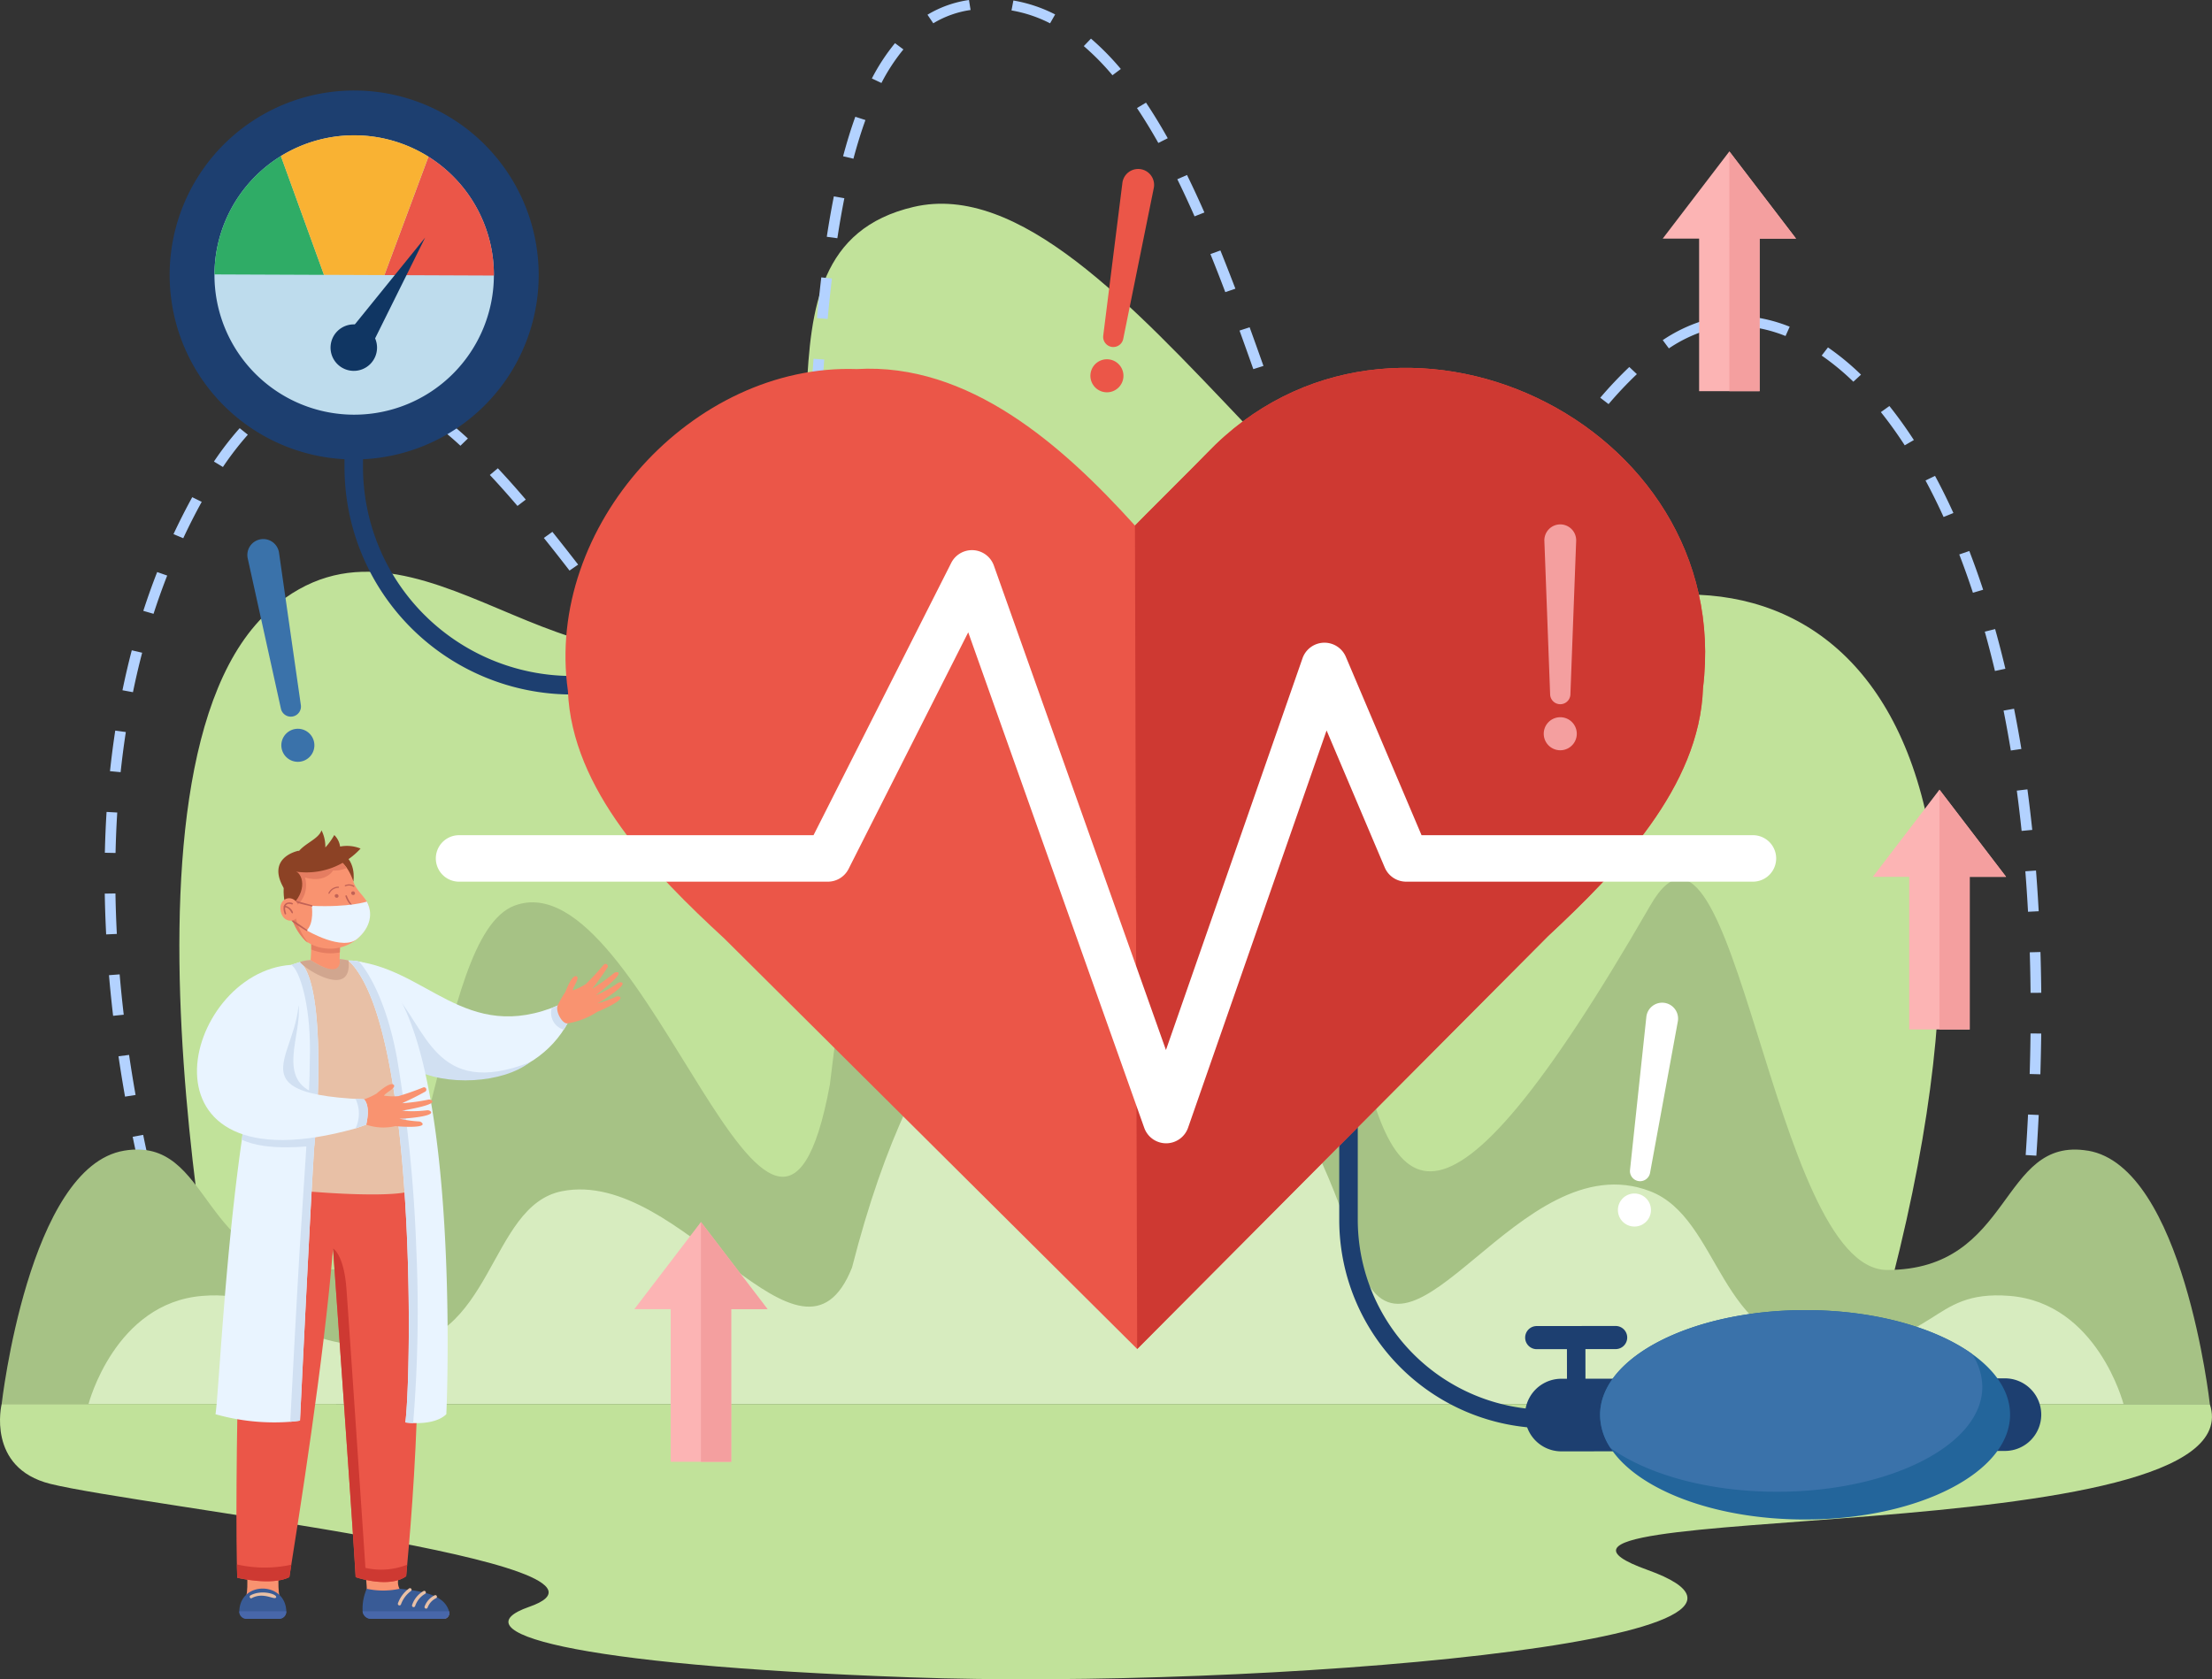 <svg xmlns="http://www.w3.org/2000/svg" xmlns:xlink="http://www.w3.org/1999/xlink" width="295" height="223.993" viewBox="0 0 295 223.993">
  <rect x="0" y="0" width="295" height="223.993" fill="#333333" stroke="none"/>
  <defs>
    <clipPath id="clip-path">
      <rect id="Rectángulo_379411" data-name="Rectángulo 379411" width="295" height="223.993" transform="translate(0 0)" fill="none"/>
    </clipPath>
  </defs>
  <g id="Grupo_1075346" data-name="Grupo 1075346" transform="translate(0 0.002)">
    <g id="Grupo_1075345" data-name="Grupo 1075345" transform="translate(0 -0.002)" clip-path="url(#clip-path)">
      <path id="Trazado_826315" data-name="Trazado 826315" d="M200.775,379.823s-18.592-84.584,5.4-105.478c19.51-16.993,40.552,16.348,61.687,1.522,18.816-13.2-.978-49.339,23.978-55.152,27.982-6.518,60.034,64.9,87.723,54.666,33.6-12.423,67.02,12.8,38.138,104.606Z" transform="translate(-169.985 -193.118)" fill="#c1e29a"/>
      <path id="Trazado_826316" data-name="Trazado 826316" d="M124.178,177.976c-.583-1.688-1.16-3.437-1.715-5.2l1.367-.384c.551,1.75,1.124,3.488,1.7,5.165Zm244.529-2.18-1.415-.165c.235-1.8.458-3.607.663-5.379l1.418.147c-.206,1.778-.43,3.594-.665,5.4M120.889,167.54c-.5-1.741-.983-3.514-1.439-5.271l1.385-.321c.453,1.746.934,3.508,1.43,5.239Zm249.067-2.548-1.42-.127c.181-1.8.348-3.619.5-5.394l1.421.106c-.15,1.782-.317,3.6-.5,5.414m-251.808-8.024c-.412-1.774-.8-3.567-1.165-5.331l1.4-.256c.359,1.752.748,3.535,1.157,5.3Zm252.716-2.812-1.423-.085c.121-1.8.227-3.621.315-5.405l1.424.063c-.088,1.791-.194,3.617-.316,5.427m-254.9-7.876c-.317-1.8-.611-3.606-.873-5.381l1.412-.186c.26,1.763.552,3.562.867,5.345ZM371.4,143.3l-1.425-.039c.056-1.811.094-3.631.114-5.411l1.426.014c-.02,1.788-.059,3.617-.115,5.436m-257.025-7.8c-.213-1.814-.4-3.637-.55-5.421l1.421-.108c.151,1.77.335,3.581.546,5.381Zm255.719-3.062c-.017-1.812-.053-3.632-.108-5.409l1.426-.039c.055,1.786.092,3.616.109,5.437ZM113.448,124.64c-.094-1.824-.157-3.656-.186-5.443l1.426-.021c.029,1.773.091,3.589.185,5.4Zm256.306-3.02c-.1-1.81-.218-3.626-.358-5.4l1.422-.1c.14,1.782.261,3.608.36,5.429ZM114.7,113.776l-1.426-.028c.04-1.829.116-3.661.228-5.445l1.424.079c-.11,1.767-.186,3.581-.226,5.393m254.2-2.94c-.19-1.809-.406-3.617-.641-5.372l1.415-.169c.236,1.767.453,3.586.645,5.407ZM115.379,103l-1.419-.135c.194-1.822.43-3.643.7-5.413l1.411.194c-.269,1.75-.5,3.552-.694,5.354m252.083-2.891c-.3-1.8-.622-3.59-.968-5.324l1.4-.249c.349,1.749.677,3.554.976,5.366Zm-168.653-.19a11.513,11.513,0,0,1-5.4-2.619l.9-1.044a10.4,10.4,0,0,0,4.651,2.324Zm4.948-3.206-1.27-.613a20.481,20.481,0,0,0,1.715-4.982l1.393.288a21.418,21.418,0,0,1-1.838,5.307m-14.533-3.278c-1.136-1.2-2.35-2.571-3.711-4.206l1.121-.833c1.342,1.612,2.537,2.965,3.652,4.139Zm-72.2-1.105-1.4-.257c.369-1.8.788-3.592,1.242-5.33l1.384.323c-.449,1.716-.862,3.487-1.227,5.263M365.342,89.5c-.422-1.78-.878-3.544-1.354-5.244l1.379-.345c.481,1.716.94,3.5,1.367,5.294ZM206.555,85.987l-1.414-.172c.219-1.608.415-3.369.6-5.384l1.421.116c-.186,2.034-.385,3.813-.606,5.44m-24.535-1.1c-1.159-1.479-2.361-3.043-3.4-4.392l1.154-.791c1.034,1.347,2.234,2.907,3.389,4.381Zm104.4-.111a6.276,6.276,0,0,1-3.239-.932l.76-1.14a4.814,4.814,0,0,0,4.751.19l.613,1.216a7.03,7.03,0,0,1-2.886.665m-166.653-2.9-1.364-.394c.567-1.751,1.188-3.492,1.848-5.175l1.337.468c-.65,1.659-1.263,3.375-1.821,5.1m174.2-1.285-1.048-.914a45.986,45.986,0,0,0,3.543-4.173l1.155.79a47.314,47.314,0,0,1-3.651,4.3m-14.843-.926a41,41,0,0,1-2.8-4.843l1.289-.576a39.7,39.7,0,0,0,2.7,4.686Zm83.283-.6c-.574-1.746-1.187-3.464-1.822-5.108l1.34-.462c.642,1.664,1.263,3.4,1.844,5.17ZM175.243,76.107c-1.3-1.685-2.392-3.068-3.422-4.353l1.137-.813c1.035,1.291,2.126,2.68,3.436,4.37Zm32.347-1-1.423-.087c.108-1.579.218-3.353.336-5.424l1.424.073c-.118,2.076-.229,3.855-.337,5.439m-83.862-3.317-1.3-.544q1.174-2.513,2.5-4.929l1.264.623q-1.308,2.374-2.463,4.85m177.162,0-1.191-.74c1.013-1.456,2.06-3,3.12-4.556l1.2.728c-1.062,1.562-2.11,3.106-3.128,4.568M274.038,69.8c-.646-1.531-1.313-3.2-2.04-5.106l1.341-.457c.722,1.891,1.384,3.547,2.024,5.064Zm84.455-.84c-.767-1.687-1.578-3.327-2.41-4.872l1.271-.611c.847,1.571,1.671,3.237,2.45,4.952ZM168.3,67.485c-1.294-1.518-2.5-2.868-3.682-4.129l1.067-.894c1.2,1.277,2.418,2.644,3.726,4.178Zm39.924-3.253-1.424-.068c.1-1.8.192-3.6.293-5.434l1.424.071c-.1,1.832-.2,3.632-.293,5.431m98.92-1.562-1.19-.743c1.191-1.7,2.257-3.177,3.258-4.5l1.161.782c-.991,1.315-2.048,2.776-3.23,4.466M129.02,62.29l-1.2-.725a41.917,41.917,0,0,1,3.434-4.451l1.089.869a40.592,40.592,0,0,0-3.322,4.307m141.073-2.741c-.654-1.811-1.3-3.622-1.837-5.156l1.353-.426c.541,1.531,1.181,3.34,1.834,5.147Zm-109.4-.094a48.432,48.432,0,0,0-4.259-3.521l.87-1.068a49.868,49.868,0,0,1,4.385,3.623ZM353.313,59.4c-1.022-1.575-2.093-3.065-3.184-4.429l1.137-.813c1.119,1.4,2.217,2.925,3.263,4.538Zm-216.972-5.08-.865-1.071a17.247,17.247,0,0,1,5.268-2.631l.417,1.288a15.8,15.8,0,0,0-4.82,2.414M313.813,53.9l-1.108-.848a53.825,53.825,0,0,1,3.874-4.1l1.009.952a52.56,52.56,0,0,0-3.775,4m-104.977-.53-1.423-.08c.123-1.958.246-3.737.375-5.437l1.422.1c-.128,1.695-.251,3.468-.374,5.421m-57.114-.282a17.623,17.623,0,0,0-5.2-1.587l.194-1.335a19.107,19.107,0,0,1,5.644,1.716ZM346.46,50.915a33.113,33.113,0,0,0-4.225-3.487l.84-1.089a34.532,34.532,0,0,1,4.406,3.635Zm-80.023-1.678c-.709-2-1.294-3.639-1.84-5.144l1.349-.437c.547,1.508,1.133,3.146,1.843,5.154Zm55.419-2.769-.817-1.1a20.575,20.575,0,0,1,5.265-2.552l.44,1.281a19.132,19.132,0,0,0-4.888,2.374m15.56-1.651a18.853,18.853,0,0,0-5.314-1.295l.133-1.342a20.345,20.345,0,0,1,5.735,1.395ZM209.666,42.544l-1.42-.119c.178-1.89.371-3.716.575-5.427l1.417.151c-.2,1.7-.395,3.515-.571,5.4M262.7,38.967c-.689-1.817-1.338-3.478-1.985-5.078l1.332-.481c.65,1.609,1.3,3.279,2,5.1Zm-51.736-7.191-1.411-.193c.288-1.887.606-3.7.942-5.392l1.4.249c-.333,1.673-.647,3.468-.932,5.336M258.6,28.858c-.766-1.742-1.539-3.408-2.3-4.952l1.294-.566c.765,1.561,1.545,3.243,2.319,5Zm-45.489-7.69-1.383-.327c.5-1.881,1.046-3.654,1.63-5.268l1.349.436c-.571,1.578-1.108,3.313-1.6,5.158m40.661-2.1c-.938-1.669-1.9-3.236-2.848-4.657l1.205-.72c.971,1.45,1.947,3.046,2.9,4.746Zm-36.924-8-1.279-.6a26.593,26.593,0,0,1,3.086-4.711l1.12.834a25.26,25.26,0,0,0-2.928,4.474m30.808-1.03a33.788,33.788,0,0,0-3.823-3.886l.957-1A35.165,35.165,0,0,1,248.767,9.2Zm-23.9-6.936-.769-1.135A14.729,14.729,0,0,1,228.514,0l.217,1.332a13.259,13.259,0,0,0-4.98,1.777m15.58,0a17.87,17.87,0,0,0-5.143-1.719l.25-1.326a19.348,19.348,0,0,1,5.57,1.86Z" transform="translate(-99.29 0.002)" fill="#b3d2ff"/>
      <path id="Trazado_826317" data-name="Trazado 826317" d="M280.013,697c-11.834-1.98-9.9,15.907-26.771,15.907-15.422,0-20.356-68.114-31.578-48.643-57.526,99.819-24.122-42.45-69.872-44.258-20.687-.818-34.471,24.079-39.555,68.16C104.87,728.016,87.782,657.771,70.2,664.3c-11.177,4.151-9.9,48.6-25.319,48.6-16.868,0-14.937-17.886-26.771-15.907-12.741,2.132-16.327,33.79-16.327,33.79H296.27s-3.516-31.658-16.257-33.79" transform="translate(-1.56 -543.505)" fill="#a6c285"/>
      <path id="Trazado_826318" data-name="Trazado 826318" d="M351.856,1070.47c-10.887-.845-9.11,6.792-24.628,6.792-14.188,0-13.8-17.117-23.293-20.755-17.485-6.7-31.9,27.207-38.678,10.19-12.875-45.153-50.425-67.8-67.748,0-6.779,17.017-22.631-13.347-38.678-10.19-9.878,1.943-9.1,20.755-23.293,20.755-15.518,0-13.742-7.638-24.628-6.792-11.721.91-15.222,14.429-15.222,14.429H367.078s-3.5-13.519-15.222-14.429" transform="translate(-83.881 -897.613)" fill="#d7ecbf"/>
      <path id="Trazado_826319" data-name="Trazado 826319" d="M.219,1518.207s-2.07,8.518,6.5,10.651c11.728,2.917,80.569,10.581,63.845,16.405-9.441,3.287,4.819,7.752,50.8,9.4s124.886-4.8,98.352-14.327,81.572-2.3,74.987-22.124Z" transform="translate(0.001 -1330.922)" fill="#c1e29a"/>
      <path id="Trazado_826320" data-name="Trazado 826320" d="M571.447,460.324h-38.54a27.8,27.8,0,0,1-27.8-27.8V413.411a51.029,51.029,0,0,0-50.971-50.971H402.772a30.327,30.327,0,0,1-30.327-30.327V309a1.234,1.234,0,1,1,2.467,0v23.111a27.891,27.891,0,0,0,27.86,27.86h51.367a53.394,53.394,0,0,1,53.438,53.438v19.116a25.359,25.359,0,0,0,25.33,25.33h38.54a1.234,1.234,0,0,1,0,2.467" transform="translate(-326.5 -269.802)" fill="#1d3f70"/>
      <path id="Trazado_826321" data-name="Trazado 826321" d="M763,440.479c-.449,13.2-11.37,24.419-20.681,33.1-15.87,15.967-38.865,39.048-54.777,55.059-15.973-15.885-39.133-38.915-55.072-54.764-9.359-8.617-20.327-19.832-20.85-33.016-3.116-21.967,16.637-43.69,38.51-42.934,14.959-.877,27.434,10.153,37.117,20.879.039-.076,9.245-9.247,9.583-9.636,24.839-25.982,70.519-4.181,66.17,31.311" transform="translate(-535.881 -348.694)" fill="#eb5648"/>
      <path id="Trazado_826322" data-name="Trazado 826322" d="M1302.747,440.479c-.449,13.2-11.37,24.419-20.682,33.1-15.87,15.967-38.865,39.048-54.777,55.059l-.294-109.836c.04-.076,9.245-9.247,9.583-9.636,24.839-25.982,70.519-4.181,66.17,31.311" transform="translate(-1075.633 -348.694)" fill="#ce3932"/>
      <path id="Trazado_826323" data-name="Trazado 826323" d="M568.576,673.987a3.1,3.1,0,0,1-2.921-2.063l-23.475-66.1-15.958,31.565a3.1,3.1,0,0,1-2.767,1.7H474.278a3.1,3.1,0,1,1,0-6.2h47.271l18.364-36.323a3.1,3.1,0,0,1,5.688.361l22.948,64.619,18.212-52.255a3.1,3.1,0,0,1,5.781-.191l10.093,23.788H646.83a3.1,3.1,0,0,1,0,6.2H600.583a3.1,3.1,0,0,1-2.854-1.889l-7.757-18.282L571.5,671.907a3.1,3.1,0,0,1-2.919,2.08Z" transform="translate(-413.054 -521.481)" fill="#fff"/>
      <path id="Trazado_826324" data-name="Trazado 826324" d="M232.635,122.562a24.608,24.608,0,1,1-24.508-24.707,24.608,24.608,0,0,1,24.508,24.707" transform="translate(-160.794 -85.783)" fill="#1d3f70"/>
      <path id="Trazado_826325" data-name="Trazado 826325" d="M269.126,165A18.632,18.632,0,1,1,250.57,146.3,18.632,18.632,0,0,1,269.126,165" transform="translate(-203.26 -128.248)" fill="#bedced"/>
      <path id="Trazado_826326" data-name="Trazado 826326" d="M246.468,184.582l-14.6-.059a18.623,18.623,0,0,1,8.855-15.789Z" transform="translate(-203.261 -147.919)" fill="#2fac66"/>
      <path id="Trazado_826327" data-name="Trazado 826327" d="M430.148,185.244l-14.6-.059,5.878-15.8a18.62,18.62,0,0,1,8.726,15.86" transform="translate(-364.282 -148.489)" fill="#eb5648"/>
      <path id="Trazado_826328" data-name="Trazado 826328" d="M363.486,353.9a3.1,3.1,0,1,1-3.092-3.117,3.1,3.1,0,0,1,3.092,3.117" transform="translate(-313.203 -307.513)" fill="#103663"/>
      <path id="Trazado_826329" data-name="Trazado 826329" d="M323.325,149.15l-5.878,15.8-8.054-.033-5.75-15.848a18.654,18.654,0,0,1,19.682.08" transform="translate(-266.186 -128.255)" fill="#f9b233"/>
      <path id="Trazado_826330" data-name="Trazado 826330" d="M368.275,270.4l10.892-13.453-7.694,15.506a1.912,1.912,0,1,1-3.425-1.7,2.008,2.008,0,0,1,.227-.353" transform="translate(-322.471 -225.252)" fill="#103663"/>
      <path id="Trazado_826331" data-name="Trazado 826331" d="M1695.244,1449.142a1.234,1.234,0,0,1-1.234-1.232l-.01-10.334a1.233,1.233,0,0,1,1.232-1.235h0a1.234,1.234,0,0,1,1.234,1.232l.01,10.334a1.233,1.233,0,0,1-1.232,1.235Z" transform="translate(-1485.029 -1259.155)" fill="#1d3f70"/>
      <path id="Trazado_826332" data-name="Trazado 826332" d="M1650.381,1436.894a1.542,1.542,0,0,1,0-3.084l10.526-.01h0a1.542,1.542,0,0,1,0,3.084l-10.525.01Z" transform="translate(-1445.439 -1256.926)" fill="#1d3f70"/>
      <path id="Trazado_826333" data-name="Trazado 826333" d="M1662.37,1500.491l-8.821.009a4.842,4.842,0,0,1-.01-9.685l8.821-.009Z" transform="translate(-1445.319 -1306.901)" fill="#1d3f70"/>
      <path id="Trazado_826334" data-name="Trazado 826334" d="M2139.35,1500.088l3.473,0a4.843,4.843,0,0,0,4.837-4.847h0a4.842,4.842,0,0,0-4.847-4.837l-3.473,0Z" transform="translate(-1875.432 -1306.545)" fill="#1d3f70"/>
      <path id="Trazado_826335" data-name="Trazado 826335" d="M1784.521,1430.6c.007,7.712-12.226,13.977-27.325,13.993-12.078.012-22.331-3.979-25.954-9.525a8.018,8.018,0,0,1-1.4-4.413c-.007-7.712,12.226-13.977,27.325-13.993,9.17-.009,17.29,2.29,22.253,5.824,3.208,2.285,5.1,5.086,5.1,8.114" transform="translate(-1516.451 -1241.905)" fill="#23659b"/>
      <path id="Trazado_826336" data-name="Trazado 826336" d="M1780.82,1426.9c.007,7.712-12.226,13.977-27.325,13.992-9.171.009-17.29-2.291-22.253-5.824a8.018,8.018,0,0,1-1.4-4.413c-.007-7.712,12.226-13.977,27.325-13.993,9.17-.009,17.29,2.29,22.253,5.824a8.015,8.015,0,0,1,1.4,4.413" transform="translate(-1516.451 -1241.905)" fill="#3a72aa"/>
      <path id="Trazado_826337" data-name="Trazado 826337" d="M2042.462,865.5h-4.855v20.353h-8.066V865.5h-4.854l8.887-11.63Z" transform="translate(-1774.922 -748.535)" fill="#fcb4b4"/>
      <path id="Trazado_826338" data-name="Trazado 826338" d="M2105.62,865.5h-4.855v20.353h-4.034V853.868Z" transform="translate(-1838.079 -748.535)" fill="#f49f9f"/>
      <path id="Trazado_826339" data-name="Trazado 826339" d="M703.509,1333.017h-4.855v20.353h-8.066v-20.353h-4.855l8.887-11.63Z" transform="translate(-601.141 -1158.381)" fill="#fcb4b4"/>
      <path id="Trazado_826340" data-name="Trazado 826340" d="M766.667,1333.017h-4.855v20.353h-4.034v-31.983Z" transform="translate(-664.299 -1158.381)" fill="#f49f9f"/>
      <path id="Trazado_826341" data-name="Trazado 826341" d="M1815.358,175.363H1810.5v20.353h-8.066V175.363h-4.854l8.887-11.63Z" transform="translate(-1575.834 -143.535)" fill="#fcb4b4"/>
      <path id="Trazado_826342" data-name="Trazado 826342" d="M1878.516,175.363h-4.855v20.353h-4.033V163.733Z" transform="translate(-1638.991 -143.535)" fill="#f49f9f"/>
      <path id="Trazado_826343" data-name="Trazado 826343" d="M1753.517,1293.3a2.2,2.2,0,0,1-4.363-.62,2.2,2.2,0,0,1,4.363.62" transform="translate(-1533.361 -1131.583)" fill="#fff"/>
      <path id="Trazado_826344" data-name="Trazado 826344" d="M1766.743,1084.252h0a2.123,2.123,0,0,1,1.784,2.483l-3.7,20.186a1.352,1.352,0,0,1-2.675-.387l2.177-20.406a2.122,2.122,0,0,1,2.415-1.875" transform="translate(-1544.767 -950.48)" fill="#fff"/>
      <path id="Trazado_826345" data-name="Trazado 826345" d="M1183.211,391.231a2.2,2.2,0,0,1-4.351-.7,2.2,2.2,0,0,1,4.351.7" transform="translate(-1033.412 -340.754)" fill="#eb5648"/>
      <path id="Trazado_826346" data-name="Trazado 826346" d="M1197.639,182.74h0a2.122,2.122,0,0,1,1.738,2.516l-4.072,20.114a1.352,1.352,0,0,1-2.667-.437l2.553-20.363a2.122,2.122,0,0,1,2.449-1.83" transform="translate(-1045.505 -160.172)" fill="#eb5648"/>
      <path id="Trazado_826347" data-name="Trazado 826347" d="M308.522,790.031a2.2,2.2,0,0,1-4.334.8,2.2,2.2,0,0,1,4.334-.8" transform="translate(-266.631 -691.015)" fill="#3a72aa"/>
      <path id="Trazado_826348" data-name="Trazado 826348" d="M269.141,582.93h0a2.122,2.122,0,0,1,2.481,1.787l2.911,20.315a1.352,1.352,0,0,1-2.659.484l-4.425-20.039a2.122,2.122,0,0,1,1.693-2.546" transform="translate(-234.411 -510.989)" fill="#3a72aa"/>
      <path id="Trazado_826349" data-name="Trazado 826349" d="M1673.343,777.974a2.2,2.2,0,0,1-4.407.011,2.2,2.2,0,0,1,4.407-.011" transform="translate(-1463.057 -680.104)" fill="#f49f9f"/>
      <path id="Trazado_826350" data-name="Trazado 826350" d="M1671.715,567.042h0a2.122,2.122,0,0,1,2.121,2.2l-.77,20.508a1.352,1.352,0,0,1-2.7,0l-.77-20.508a2.123,2.123,0,0,1,2.121-2.2" transform="translate(-1463.633 -497.092)" fill="#f49f9f"/>
      <path id="Trazado_826351" data-name="Trazado 826351" d="M262.081,1657.083c1.2-1.582-.259-8.814-.208-10.662h5.443c.062,1.843-1.305,9.092-.162,10.659.324.566-5.4.56-5.072,0" transform="translate(-229.567 -1443.319)" fill="#f99370"/>
      <path id="Trazado_826352" data-name="Trazado 826352" d="M400.683,1659.26h-9.527a.959.959,0,0,1-.955-1.047,22.538,22.538,0,0,0,.234-2.965c.038-.577-.793-8.054-.855-8.828h6l-.968,7.72a1.922,1.922,0,0,0,1.3,2.065c1.177.388,2.518.557,3.4.785a3.018,3.018,0,0,1,2.008,1.171.735.735,0,0,1-.642,1.1" transform="translate(-341.523 -1443.319)" fill="#f99370"/>
      <path id="Trazado_826353" data-name="Trazado 826353" d="M391.839,1720.991V1721a1.132,1.132,0,0,0,1.124.995h9.6a.818.818,0,0,0,.785-1.059c-.506-1.581-2.091-2.559-6.586-2.953a10.261,10.261,0,0,1-4.37,0,6.511,6.511,0,0,0-.552,3.006" transform="translate(-343.478 -1506.054)" fill="#395b96"/>
      <path id="Trazado_826354" data-name="Trazado 826354" d="M259.77,1721.808h4.186a1.034,1.034,0,0,0,1.038-1.071c-.181-3.94-6.108-3.973-6.262,0a1.035,1.035,0,0,0,1.038,1.067" transform="translate(-226.814 -1505.867)" fill="#395b96"/>
      <path id="Trazado_826355" data-name="Trazado 826355" d="M459.13,1726.66a.214.214,0,0,0,.2-.133,2.262,2.262,0,0,1,1.112-1.256.214.214,0,0,0-.158-.4,2.683,2.683,0,0,0-1.35,1.493.214.214,0,0,0,.2.294" transform="translate(-402.304 -1512.079)" fill="#e8c0a6"/>
      <path id="Trazado_826356" data-name="Trazado 826356" d="M445.68,1722.4a.213.213,0,0,0,.2-.15,2.977,2.977,0,0,1,1.313-1.618.214.214,0,0,0-.2-.379,3.362,3.362,0,0,0-1.523,1.871.215.215,0,0,0,.2.277" transform="translate(-390.513 -1508.022)" fill="#e8c0a6"/>
      <path id="Trazado_826357" data-name="Trazado 826357" d="M430.374,1719.531a.214.214,0,0,0,.2-.144,3.823,3.823,0,0,1,1.328-1.776.214.214,0,0,0-.236-.356,4.219,4.219,0,0,0-1.5,1.992.215.215,0,0,0,.2.284" transform="translate(-377.096 -1505.382)" fill="#e8c0a6"/>
      <path id="Trazado_826358" data-name="Trazado 826358" d="M270.146,1722.772c1.629-.921,3.078.286,3.313-.126.191-.432-1.943-1.081-3.421-.272a.215.215,0,0,0,.108.4" transform="translate(-236.636 -1509.565)" fill="#e8c0a6"/>
      <path id="Trazado_826359" data-name="Trazado 826359" d="M403.557,1742.356H392.032v.011a1.132,1.132,0,0,0,1.123.994h9.7a.745.745,0,0,0,.707-.988l-.006-.017" transform="translate(-343.671 -1527.42)" fill="#4867aa"/>
      <path id="Trazado_826360" data-name="Trazado 826360" d="M259.657,1743.362h4.357a.954.954,0,0,0,.957-.988c0-.006,0-.011,0-.017H258.7c0,.007,0,.014,0,.021a.954.954,0,0,0,.957.984" transform="translate(-226.787 -1527.421)" fill="#4867aa"/>
      <path id="Trazado_826361" data-name="Trazado 826361" d="M354.481,923.973s.548-3.092-2.165-4.093l-1.714,1.288Z" transform="translate(-307.352 -806.404)" fill="#8c4225"/>
      <path id="Trazado_826362" data-name="Trazado 826362" d="M382.1,1051.217c7.617,5.737,19.537,4.019,23.946-4.325l-1.116-2.319c-12.78,5.493-17.81-5.27-28.179-5.889l2.089,2.664s3.081,9.687,3.261,9.869" transform="translate(-330.276 -910.552)" fill="#e9f4ff"/>
      <path id="Trazado_826363" data-name="Trazado 826363" d="M255.737,1254.83s4.58,1.113,6.94-.083c1.228-7.7,4.638-29.149,5.826-43.845.045.857,2.54,35.417,3.015,43.845,1.629.545,4.905,1.2,6.738-.118.823-8.872,3.468-38.081-.516-61.936,0,0-10.916,1.214-19.44-1.362-2.346,7.567-2.968,54.418-2.563,63.5" transform="translate(-224.089 -1044.369)" fill="#eb5648"/>
      <path id="Trazado_826364" data-name="Trazado 826364" d="M334.359,981.95c.076-2.353.368-7.02-1.542-7.645a1.941,1.941,0,0,0-2.573,2.238,21.961,21.961,0,0,1,.248,5.552c-3.619,1.086,7.265,4.656,3.867-.145" transform="translate(-289.068 -854.02)" fill="#f99370"/>
      <path id="Trazado_826365" data-name="Trazado 826365" d="M333.335,976.116c.01.067.021.135.037.2a21.627,21.627,0,0,1,.343,4.137,6.721,6.721,0,0,0,3.8.389c.092-2.436.241-6.083-1.572-6.763a1.936,1.936,0,0,0-2.61,2.037" transform="translate(-292.195 -853.795)" fill="#e57d61"/>
      <path id="Trazado_826366" data-name="Trazado 826366" d="M311.724,930.647a7.856,7.856,0,0,0,2.226,4.818h0a5.66,5.66,0,0,0,6.927-.315h0c1.562-1.459,2.055-3.423,1.234-4.937-.538-.892-1.528-1.677-1.795-2.694-2.317-6.764-9.579-2.981-8.6,3.127" transform="translate(-273.19 -809.952)" fill="#f99370"/>
      <path id="Trazado_826367" data-name="Trazado 826367" d="M362.284,967.087a.262.262,0,0,0-.466-.237.262.262,0,0,0,.466.237" transform="translate(-317.156 -847.456)" fill="#c16256"/>
      <path id="Trazado_826368" data-name="Trazado 826368" d="M380.107,964.091a.262.262,0,0,0-.466-.237.262.262,0,0,0,.466.237" transform="translate(-332.781 -844.83)" fill="#c16256"/>
      <path id="Trazado_826369" data-name="Trazado 826369" d="M311.528,930.491a7.855,7.855,0,0,0,2.226,4.818h0a2.752,2.752,0,0,0,.314.219,8.441,8.441,0,0,1-1.6-3.2l.244-1.872a3.547,3.547,0,0,0,.955-3.609c2.8.786,3.748-.943,3.748-.943a3.754,3.754,0,0,0,1.819-.333c-3.328-4.545-8.7.284-7.709,4.92" transform="translate(-272.994 -809.794)" fill="#e57d61"/>
      <path id="Trazado_826370" data-name="Trazado 826370" d="M308.2,941.908c1.192.471,1.61,3.239-1.206,5.131,0,0-1.364-4.56,1.206-5.131" transform="translate(-268.809 -825.715)" fill="#8c4225"/>
      <path id="Trazado_826371" data-name="Trazado 826371" d="M596.006,1086.862a2.334,2.334,0,0,0,1.6,2.889,8.693,8.693,0,0,0,.589-1.008l-1.116-2.319a11,11,0,0,0-1.069.439" transform="translate(-522.421 -952.402)" fill="#d1e0f2"/>
      <path id="Trazado_826372" data-name="Trazado 826372" d="M373.806,970.145c.479-.006,1.223-.328.618-.754-.494-.267-.857-1.292-.861-1.3a.1.1,0,0,0-.187.066,3.05,3.05,0,0,0,.953,1.411c.388.237-.42.468-.753.35a.1.1,0,0,0-.125.064c-.028.178.23.153.354.166" transform="translate(-327.31 -848.609)" fill="#c16256"/>
      <path id="Trazado_826373" data-name="Trazado 826373" d="M266.175,1066.789c.527.931,20.691,2.665,22.122.92,2.8-6.912-2.367-25.338-8.763-30.446a6.289,6.289,0,0,0-1.184-.2c.028.113.744,3.093-3.869.142a5.586,5.586,0,0,0-1.418.253c.331,4.819-9.043,24.055-6.888,29.332" transform="translate(-233.058 -909.13)" fill="#e8c0a6"/>
      <path id="Trazado_826374" data-name="Trazado 826374" d="M422.568,1072.208l2.865,10.257c4.468,2.463,12.105,1.958,15.652-.813-12.7,4.918-13.733-4.8-18.346-9.443Z" transform="translate(-370.44 -939.941)" fill="#d1e0f2"/>
      <path id="Trazado_826375" data-name="Trazado 826375" d="M303.644,900.571l.028.058c.933-1.107,2.632-1.648,3.021-2.775a4.882,4.882,0,0,1,.51,2.285,8.971,8.971,0,0,0,1.191-1.656,2.665,2.665,0,0,1,.777,1.536,4.783,4.783,0,0,1,2.729.267,9.782,9.782,0,0,1-8.557,3.088l-1.688,2.182c-2.4-4.158,1.99-4.984,1.99-4.984" transform="translate(-263.814 -787.095)" fill="#8c4225"/>
      <path id="Trazado_826376" data-name="Trazado 826376" d="M363.049,1393.823c.038-.741-3.015-43.845-3.015-43.845s1.442.77,1.785,5.347c.3,3.98,2.077,30.425,2.536,37.262a9.48,9.48,0,0,0,5.575-.427c-.1,1-.142,1.545-.142,1.545-1.5,1.08-3.965.836-5.7.414-.422-.1-.751-.2-.916-.257l-.119-.039" transform="translate(-315.62 -1183.445)" fill="#ce3932"/>
      <path id="Trazado_826377" data-name="Trazado 826377" d="M256.135,1693.439s4.58,1.113,6.94-.083c0,0,.1-.6.268-1.663a16.634,16.634,0,0,1-7.264-.033c-.018,1.04.071,1.692.056,1.779" transform="translate(-224.486 -1482.978)" fill="#ce3932"/>
      <path id="Trazado_826378" data-name="Trazado 826378" d="M232.973,1100.586a28.644,28.644,0,0,0,9.968,1.009c.831-.069,1.3-.156,1.3-.156s1.466-30.285,1.911-36.687c.718-6.6,1.244-21.868-1.911-24.484l-1.167.375c-7.662,9.508-9.392,55.287-10.1,59.944" transform="translate(-204.234 -911.941)" fill="#e9f4ff"/>
      <path id="Trazado_826379" data-name="Trazado 826379" d="M384.34,1100.268a10.226,10.226,0,0,0,1.04.085c1.236.047,3.28-.072,4.422-1.179.146-2.444,2.129-57.357-11.648-60.386l0,0a5.712,5.712,0,0,0-1.395-.127c9,8.465,8.471,54.5,7.583,61.609" transform="translate(-330.28 -910.528)" fill="#e9f4ff"/>
      <path id="Trazado_826380" data-name="Trazado 826380" d="M331.53,978.731s4.79,2.856,6.793,1.1c1.767-1.552,2.05-3.42,1.234-4.937,0,0-2.254.785-7.346.57,0,0,.356,2.3-.68,3.269" transform="translate(-290.633 -854.63)" fill="#e9f4ff"/>
      <path id="Trazado_826381" data-name="Trazado 826381" d="M321.476,974.881a.1.1,0,0,0,.026-.194l-2.109-.57c-.685.22,2.106.7,2.083.765" transform="translate(-279.898 -853.95)" fill="#c16256"/>
      <path id="Trazado_826382" data-name="Trazado 826382" d="M317.139,996.39a.1.1,0,0,0,.055-.182c-.06.019-2.057-1.506-2.072-1.258-.15.153,1.948,1.384,2.017,1.44" transform="translate(-276.242 -872.19)" fill="#c16256"/>
      <path id="Trazado_826383" data-name="Trazado 826383" d="M303.149,973.021c.425,1.964,2.823,1.457,2.416-.511-.425-1.963-2.823-1.457-2.416.511" transform="translate(-265.713 -851.452)" fill="#f99370"/>
      <path id="Trazado_826384" data-name="Trazado 826384" d="M306.763,977.42a.1.1,0,0,0,.095-.128c-.374-1.045.089-1.484.793-1.194.693-.236-1.759-.875-.982,1.251a.1.1,0,0,0,.094.07" transform="translate(-268.703 -855.445)" fill="#c16256"/>
      <path id="Trazado_826385" data-name="Trazado 826385" d="M307.973,980.375c.3-.042-.269-.962-1.029-1.024a.1.1,0,0,0-.013.2c.765.079.861.8,1.042.826" transform="translate(-268.989 -858.539)" fill="#c16256"/>
      <path id="Trazado_826386" data-name="Trazado 826386" d="M301.964,1087.205c.495,3.857-3.133,10.077,2.543,11.819l-4.275,1.026-1.193-4.623Z" transform="translate(-262.15 -953.088)" fill="#d1e0f2"/>
      <path id="Trazado_826387" data-name="Trazado 826387" d="M384.34,1100.268a10.226,10.226,0,0,0,1.04.085,183.3,183.3,0,0,0,.416-23.292,192.976,192.976,0,0,0-2.579-25.441c-1.75-9.478-5.063-12.833-5.063-12.833l0,0a5.712,5.712,0,0,0-1.395-.127c9,8.465,8.471,54.5,7.583,61.609" transform="translate(-330.28 -910.528)" fill="#d1e0f2"/>
      <path id="Trazado_826388" data-name="Trazado 826388" d="M261.544,1198.738l-.074.73c3.374,1.666,9.662.787,9.662.787q.1-1.46.186-2.808l-8.89-2.61c-.285,1.559-.663,2.283-.884,3.9" transform="translate(-229.215 -1047.443)" fill="#d1e0f2"/>
      <path id="Trazado_826389" data-name="Trazado 826389" d="M313.775,1101.595c.831-.069,1.3-.156,1.3-.156s1.465-30.285,1.911-36.687c.718-6.6,1.244-21.868-1.911-24.484l-1.167.375c1.061.626,2.539,5.063,2.5,11.489-.055,8.615-.93,19.071-1.368,26.342-.374,6.235-1.072,19.476-1.263,23.122" transform="translate(-275.068 -911.94)" fill="#d1e0f2"/>
      <path id="Trazado_826390" data-name="Trazado 826390" d="M394.983,1172.456c.338.417-1.064,1-1.31,1.429a8.357,8.357,0,0,0,1.922.067c1.124-.33,2.227-.721,3.314-1.162a.311.311,0,0,1,.268.558c-1,.558-2.025,1.074-3.073,1.535l0,.017a26.768,26.768,0,0,0,3.453-.475.6.6,0,0,1,.416.056c1.089.6-3.49,1.326-3.87,1.411v.009a15.331,15.331,0,0,0,3.3-.062.6.6,0,0,1,.454.119c.875.7-3.682,1.04-4.093.993l-.006.013a15.258,15.258,0,0,0,2.576.362.605.605,0,0,1,.379.159c.84.8-3.112.531-3.495.459a7.011,7.011,0,0,1-3.916-.188c-.648-.225-.937-3.227-.28-3.377a9.089,9.089,0,0,0,1.641-.759c.418-.335,1.853-1.623,2.316-1.164" transform="translate(-342.464 -1027.737)" fill="#f99370"/>
      <path id="Trazado_826391" data-name="Trazado 826391" d="M234.084,1065.122q.7-.232,1.427-.5c.079-.418.569-2.389-.28-3.377-20.285-.886-4.824-7.692-9.724-17.941-14.547.959-21.824,30.35,8.577,21.818" transform="translate(-186.668 -914.602)" fill="#e9f4ff"/>
      <path id="Trazado_826392" data-name="Trazado 826392" d="M384.365,1192.2q.7-.232,1.427-.5c.079-.418.569-2.389-.28-3.377,0,0-.556-.059-1.147-.059a4.536,4.536,0,0,1,0,3.936" transform="translate(-336.95 -1041.683)" fill="#d1e0f2"/>
      <path id="Trazado_826393" data-name="Trazado 826393" d="M355.138,959.707a.081.081,0,0,0,.073-.047,1.307,1.307,0,0,1,1.173-.743.084.084,0,0,0,.083-.078.081.081,0,0,0-.078-.083,1.476,1.476,0,0,0-1.325.837.08.08,0,0,0,.04.106.082.082,0,0,0,.033.007" transform="translate(-311.258 -840.484)" fill="#c16256"/>
      <path id="Trazado_826394" data-name="Trazado 826394" d="M373.914,956.659a.08.08,0,0,0,.049-.144,1.289,1.289,0,0,0-1.191-.084.08.08,0,0,0,.054.152,1.136,1.136,0,0,1,1.041.06.079.079,0,0,0,.048.016" transform="translate(-326.739 -838.359)" fill="#c16256"/>
      <path id="Trazado_826395" data-name="Trazado 826395" d="M324.323,1037.456c.733,1.035,7.007,4.941,6.468-.195a6.344,6.344,0,0,0-1.184-.2c.028.113.494,2.9-3.869.142a4.553,4.553,0,0,0-1.416.253" transform="translate(-284.315 -909.13)" fill="#d1a68f"/>
      <path id="Trazado_826396" data-name="Trazado 826396" d="M604.96,1043.914c.493.21-.474,1.378-.488,1.876a8.361,8.361,0,0,0,1.73-.84c.838-.818,1.631-1.68,2.385-2.578a.311.311,0,0,1,.5.368c-.622.96-1.287,1.9-2,2.795l.012.013a26.739,26.739,0,0,0,2.83-2.036.6.6,0,0,1,.394-.145c1.245.023-2.463,2.805-2.76,3.058l.005.007a15.332,15.332,0,0,0,2.886-1.6.6.6,0,0,1,.457-.108c1.1.212-2.767,2.642-3.153,2.793v.014a15.276,15.276,0,0,0,2.446-.885.605.605,0,0,1,.409-.037c1.114.31-2.5,1.926-2.874,2.041a10.138,10.138,0,0,1-3.985,1.547c-.678.1-1.63-1.557-1.311-2.387a13.7,13.7,0,0,1,1.015-1.785c.213-.492.878-2.3,1.5-2.113" transform="translate(-528.071 -913.688)" fill="#f99370"/>
    </g>
  </g>
</svg>
